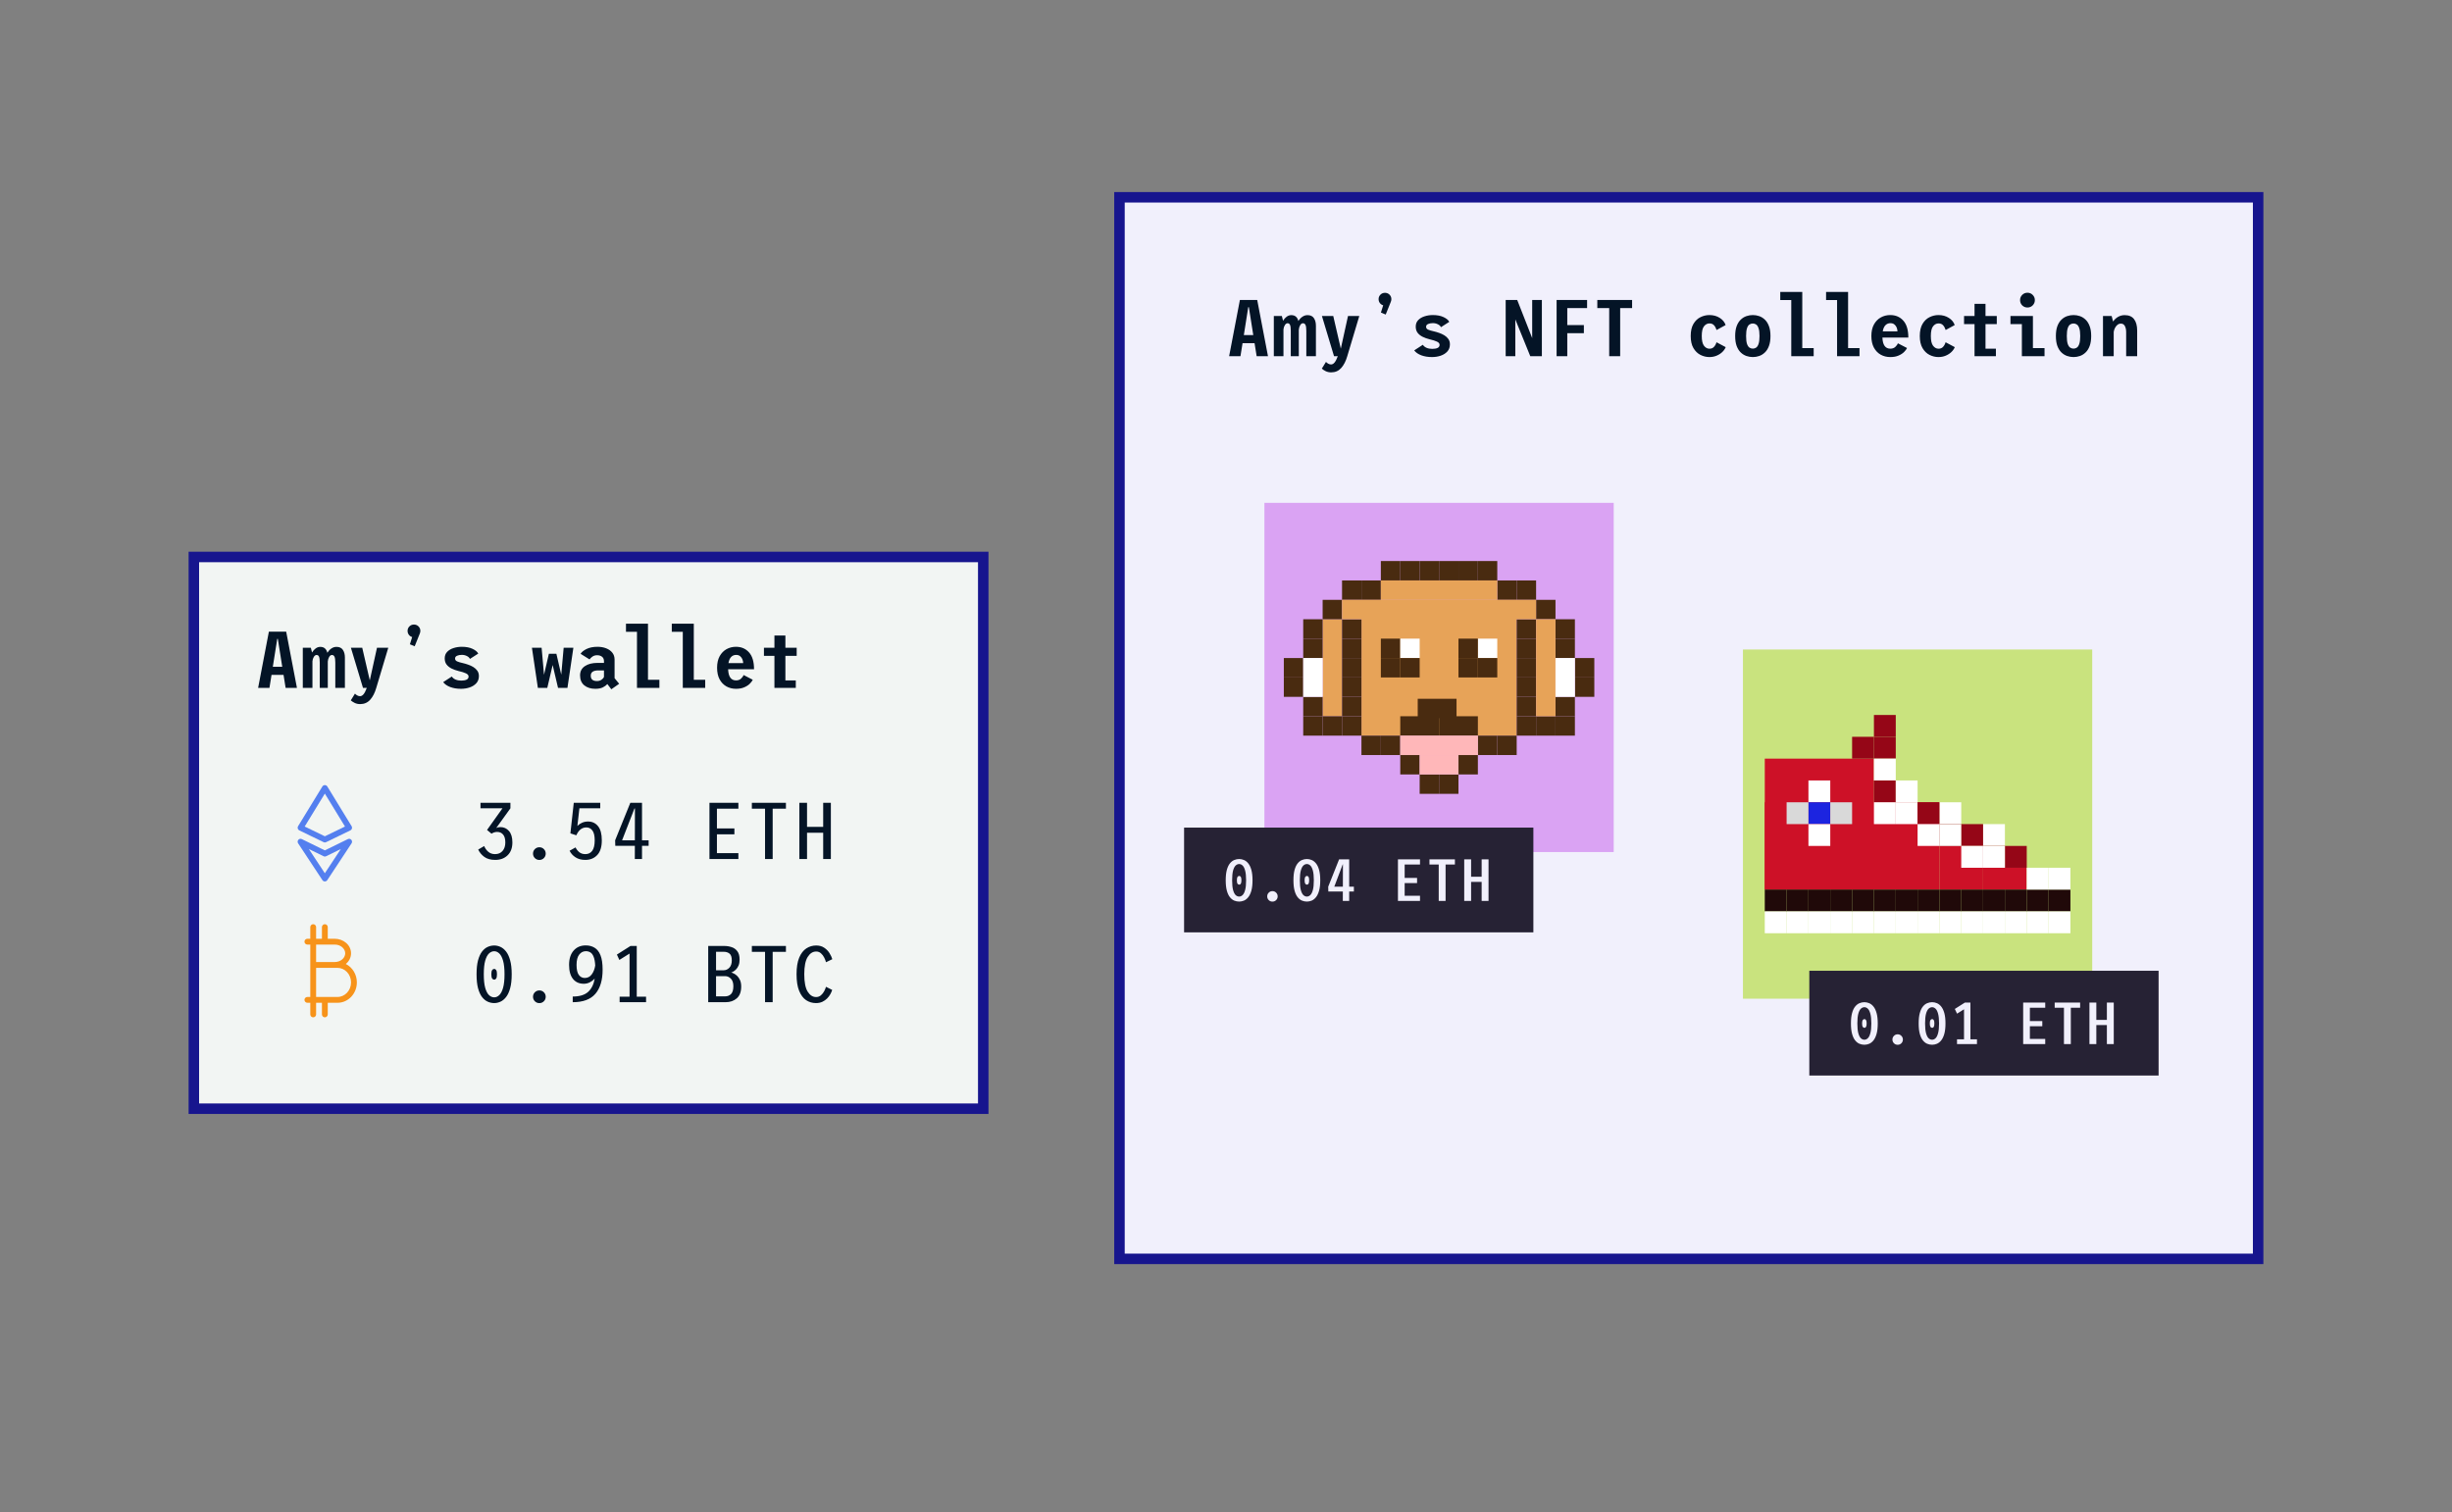 <svg width="702" height="433" viewBox="0 0 702 433" fill="none" xmlns="http://www.w3.org/2000/svg">
<rect x="0" y="0" width="702" height="433" fill="#808080" stroke="none"/>
<rect x="320.5" y="56.5" width="326" height="304" fill="#F1F0FC" stroke="#17158E" stroke-width="3"/>
<rect x="362" y="144" width="100" height="100" fill="#DAA3F3"/>
<rect x="378.668" y="177.334" width="5.556" height="27.778" fill="#E7A358"/>
<rect x="389.777" y="171.777" width="44.444" height="38.889" fill="#E7A358"/>
<rect x="367.555" y="188.445" width="5.556" height="5.556" fill="#492B10"/>
<rect x="367.555" y="194" width="5.556" height="5.556" fill="#492B10"/>
<rect x="373.109" y="199.555" width="5.556" height="5.556" fill="#492B10"/>
<rect x="373.109" y="205.111" width="5.556" height="5.556" fill="#492B10"/>
<rect x="378.668" y="205.111" width="5.556" height="5.556" fill="#492B10"/>
<rect x="384.223" y="205.111" width="5.556" height="5.556" fill="#492B10"/>
<rect x="384.223" y="199.555" width="5.556" height="5.556" fill="#492B10"/>
<rect x="434.223" y="199.555" width="5.556" height="5.556" fill="#492B10"/>
<rect x="384.223" y="194" width="5.556" height="5.556" fill="#492B10"/>
<rect x="434.223" y="194" width="5.556" height="5.556" fill="#492B10"/>
<rect x="384.223" y="188.445" width="5.556" height="5.556" fill="#492B10"/>
<rect x="434.223" y="188.445" width="5.556" height="5.556" fill="#492B10"/>
<rect x="384.223" y="182.889" width="5.556" height="5.556" fill="#492B10"/>
<rect x="434.223" y="182.889" width="5.556" height="5.556" fill="#492B10"/>
<rect x="384.223" y="177.334" width="5.556" height="5.556" fill="#492B10"/>
<rect x="434.223" y="177.334" width="5.556" height="5.556" fill="#492B10"/>
<rect x="445.332" y="199.555" width="5.556" height="5.556" fill="#492B10"/>
<rect x="445.332" y="205.111" width="5.556" height="5.556" fill="#492B10"/>
<rect x="439.777" y="205.111" width="5.556" height="5.556" fill="#492B10"/>
<rect x="434.223" y="205.111" width="5.556" height="5.556" fill="#492B10"/>
<rect x="373.109" y="182.889" width="5.556" height="5.556" fill="#492B10"/>
<rect x="373.109" y="177.334" width="5.556" height="5.556" fill="#492B10"/>
<rect x="378.668" y="171.777" width="5.556" height="5.556" fill="#492B10"/>
<rect x="384.223" y="166.223" width="5.556" height="5.556" fill="#492B10"/>
<rect x="389.777" y="166.223" width="5.556" height="5.556" fill="#492B10"/>
<rect x="395.332" y="160.666" width="5.556" height="5.556" fill="#492B10"/>
<rect x="395.332" y="182.889" width="5.556" height="5.556" fill="#492B10"/>
<rect x="400.891" y="182.889" width="5.556" height="5.556" fill="white"/>
<rect x="423.109" y="182.889" width="5.556" height="5.556" fill="white"/>
<rect x="389.777" y="210.666" width="5.556" height="5.556" fill="#492B10"/>
<rect x="400.891" y="216.223" width="5.556" height="5.556" fill="#492B10"/>
<rect x="412" y="221.777" width="5.556" height="5.556" fill="#492B10"/>
<rect x="423.109" y="210.666" width="5.556" height="5.556" fill="#492B10"/>
<rect x="395.332" y="210.666" width="5.556" height="5.556" fill="#492B10"/>
<rect x="406.445" y="221.777" width="5.556" height="5.556" fill="#492B10"/>
<rect x="417.555" y="216.223" width="5.556" height="5.556" fill="#492B10"/>
<rect x="428.668" y="210.666" width="5.556" height="5.556" fill="#492B10"/>
<rect x="417.555" y="182.889" width="5.556" height="5.556" fill="#492B10"/>
<rect x="395.332" y="188.445" width="5.556" height="5.556" fill="#492B10"/>
<rect x="417.555" y="188.445" width="5.556" height="5.556" fill="#492B10"/>
<rect x="400.891" y="188.445" width="5.556" height="5.556" fill="#492B10"/>
<rect x="400.891" y="205.111" width="11.111" height="5.556" fill="#492B10"/>
<rect x="412" y="205.111" width="11.111" height="5.556" fill="#492B10"/>
<rect x="405.891" y="200.111" width="11.111" height="5.556" fill="#492B10"/>
<rect x="423.109" y="188.445" width="5.556" height="5.556" fill="#492B10"/>
<rect x="400.891" y="160.666" width="5.556" height="5.556" fill="#492B10"/>
<rect x="406.445" y="160.666" width="5.556" height="5.556" fill="#492B10"/>
<rect x="412" y="160.666" width="5.556" height="5.556" fill="#492B10"/>
<rect x="417.555" y="160.666" width="5.556" height="5.556" fill="#492B10"/>
<rect x="423.109" y="160.666" width="5.556" height="5.556" fill="#492B10"/>
<rect x="428.668" y="166.223" width="5.556" height="5.556" fill="#492B10"/>
<rect x="434.223" y="166.223" width="5.556" height="5.556" fill="#492B10"/>
<rect x="439.777" y="171.777" width="5.556" height="5.556" fill="#492B10"/>
<rect x="445.332" y="177.334" width="5.556" height="5.556" fill="#492B10"/>
<rect x="445.332" y="182.889" width="5.556" height="5.556" fill="#492B10"/>
<rect x="450.891" y="188.445" width="5.556" height="5.556" fill="#492B10"/>
<rect x="450.891" y="194" width="5.556" height="5.556" fill="#492B10"/>
<rect x="439.777" y="177.334" width="5.556" height="27.778" fill="#E7A358"/>
<rect x="395.332" y="166.223" width="33.333" height="5.556" fill="#E7A358"/>
<rect x="384.223" y="171.777" width="55.556" height="5.556" fill="#E7A358"/>
<rect x="400.891" y="210.666" width="22.222" height="5.556" fill="#FFB7B9"/>
<rect x="406.445" y="216.223" width="11.111" height="5.556" fill="#FFB7B9"/>
<rect x="373.109" y="188.445" width="5.556" height="11.111" fill="white"/>
<rect x="445.332" y="188.445" width="5.556" height="11.111" fill="white"/>
<rect x="55.5" y="159.5" width="226" height="158" fill="#F2F5F3" stroke="#17158E" stroke-width="3"/>
<path d="M81.775 197L81.177 193.274H77.738L77.14 197H73.897L76.979 180.9H81.936L85.017 197H81.775ZM79.371 182.958L78.106 190.951H80.808L79.543 182.958H79.371ZM86.692 197V185.5H88.992L89.337 186.857C89.621 186.374 89.966 185.987 90.372 185.695C90.778 185.396 91.219 185.247 91.695 185.247C92.254 185.247 92.699 185.396 93.029 185.695C93.358 185.987 93.588 186.401 93.719 186.937C94.033 186.431 94.412 186.025 94.857 185.718C95.309 185.404 95.804 185.247 96.341 185.247C97.184 185.247 97.793 185.534 98.169 186.109C98.552 186.677 98.744 187.409 98.744 188.306V197H95.996V189.755C95.996 188.958 95.919 188.394 95.766 188.064C95.612 187.735 95.367 187.57 95.03 187.57C94.723 187.57 94.459 187.758 94.236 188.133C94.014 188.501 93.883 188.938 93.845 189.444V197H91.545V189.743C91.545 188.946 91.476 188.386 91.338 188.064C91.2 187.735 90.966 187.57 90.637 187.57C90.33 187.57 90.066 187.754 89.843 188.122C89.621 188.482 89.49 188.892 89.452 189.352V197H86.692ZM103.708 185.5L105.87 194.838L107.928 185.5H111.16L107.721 197C107.307 198.426 106.729 199.553 105.985 200.381C105.241 201.217 104.283 201.635 103.11 201.635C102.512 201.635 101.971 201.512 101.488 201.267C101.013 201.021 100.66 200.787 100.43 200.565L101.626 198.633C101.764 198.809 101.968 198.974 102.236 199.128C102.512 199.289 102.788 199.369 103.064 199.369C103.432 199.369 103.769 199.185 104.076 198.817C104.39 198.449 104.701 197.843 105.007 197H103.926L100.465 185.5H103.708ZM118.516 178.853C119.029 178.853 119.462 179.029 119.815 179.382C120.168 179.735 120.344 180.16 120.344 180.658C120.344 180.934 120.29 181.195 120.183 181.44L118.723 185.074L117.354 184.511L117.998 182.429C117.615 182.322 117.3 182.107 117.055 181.785C116.81 181.463 116.687 181.088 116.687 180.658C116.687 180.16 116.863 179.735 117.216 179.382C117.569 179.029 118.002 178.853 118.516 178.853ZM131.978 197.253C130.828 197.253 129.8 197.084 128.896 196.747C127.999 196.402 127.328 195.934 126.883 195.344L129.356 193.734C129.578 194.094 129.927 194.382 130.402 194.596C130.885 194.803 131.426 194.907 132.024 194.907C132.668 194.907 133.181 194.819 133.565 194.642C133.956 194.458 134.151 194.159 134.151 193.745C134.151 193.37 133.898 193.063 133.392 192.825C132.886 192.588 132.192 192.369 131.311 192.17C130.567 191.986 129.892 191.744 129.287 191.445C128.689 191.146 128.21 190.763 127.849 190.295C127.497 189.828 127.32 189.241 127.32 188.536C127.32 187.792 127.55 187.175 128.01 186.684C128.478 186.194 129.084 185.83 129.827 185.592C130.571 185.347 131.364 185.224 132.208 185.224C133.442 185.224 134.469 185.419 135.29 185.81C136.118 186.201 136.662 186.654 136.923 187.167L134.542 188.697C134.397 188.36 134.105 188.084 133.668 187.869C133.231 187.647 132.752 187.535 132.231 187.535C131.686 187.535 131.226 187.62 130.851 187.788C130.475 187.957 130.287 188.222 130.287 188.582C130.287 188.95 130.479 189.222 130.862 189.398C131.253 189.575 131.821 189.743 132.564 189.904C133.009 190.004 133.492 190.146 134.013 190.33C134.542 190.506 135.041 190.736 135.508 191.02C135.976 191.304 136.359 191.656 136.658 192.078C136.957 192.5 137.107 193.009 137.107 193.607C137.107 194.428 136.861 195.11 136.371 195.654C135.88 196.191 135.244 196.594 134.462 196.862C133.68 197.123 132.852 197.253 131.978 197.253ZM156.683 197H153.992L152.29 185.5H155.061L155.751 193.239L157.143 187.225H159.293L160.685 193.205L161.375 185.5H164.158L162.456 197H159.765L158.224 190.445L156.683 197ZM175.021 197.391L173.882 195.896C173.583 196.241 173.158 196.555 172.606 196.839C172.054 197.115 171.333 197.253 170.444 197.253C169.156 197.253 168.105 196.927 167.293 196.275C166.48 195.616 166.074 194.658 166.074 193.4C166.074 192.258 166.53 191.38 167.442 190.767C168.355 190.146 169.566 189.835 171.076 189.835H172.916V189.364C172.916 188.789 172.732 188.36 172.364 188.076C171.996 187.785 171.529 187.639 170.961 187.639C170.417 187.639 169.957 187.777 169.581 188.053C169.213 188.321 168.949 188.582 168.788 188.835L166.223 187.236C166.507 186.738 167.07 186.278 167.914 185.856C168.765 185.435 169.815 185.224 171.065 185.224C171.985 185.224 172.813 185.37 173.549 185.661C174.292 185.952 174.879 186.37 175.308 186.914C175.738 187.459 175.952 188.11 175.952 188.869V194.205L177.263 195.815L175.021 197.391ZM170.892 195.033C171.383 195.033 171.801 194.922 172.146 194.7C172.498 194.478 172.755 194.198 172.916 193.86V191.986H171.272C170.589 191.986 170.06 192.109 169.685 192.354C169.317 192.599 169.133 192.975 169.133 193.481C169.133 194.025 169.286 194.42 169.593 194.665C169.899 194.911 170.333 195.033 170.892 195.033ZM185.516 194.677H188.782V197H182.365V180.923H179.214V178.6H185.516V194.677ZM198.633 194.677H201.899V197H195.482V180.923H192.331V178.6H198.633V194.677ZM215.511 194.665C215.35 195.018 215.066 195.398 214.66 195.804C214.261 196.203 213.732 196.544 213.073 196.827C212.421 197.111 211.639 197.253 210.727 197.253C209.715 197.253 208.799 197.027 207.978 196.574C207.158 196.114 206.506 195.44 206.023 194.55C205.54 193.653 205.299 192.546 205.299 191.227C205.299 189.908 205.544 188.804 206.035 187.915C206.533 187.026 207.189 186.355 208.001 185.902C208.822 185.45 209.723 185.224 210.704 185.224C212.245 185.224 213.491 185.757 214.441 186.822C215.4 187.888 215.879 189.502 215.879 191.664H208.461C208.538 193.788 209.293 194.849 210.727 194.849C211.302 194.849 211.77 194.688 212.13 194.366C212.498 194.037 212.751 193.684 212.889 193.308L215.511 194.665ZM210.75 187.547C210.198 187.547 209.73 187.735 209.347 188.11C208.964 188.486 208.699 189.08 208.553 189.893H212.774C212.766 189.563 212.697 189.218 212.567 188.858C212.437 188.498 212.222 188.191 211.923 187.938C211.632 187.677 211.241 187.547 210.75 187.547ZM224.856 194.861H227.835V197H221.717V187.823H218.715V185.5H221.717V182.004H224.856V185.5H228.088V187.823H224.856V194.861Z" fill="#041426"/>
<path d="M359.775 102L359.177 98.274H355.738L355.14 102H351.897L354.979 85.9H359.936L363.018 102H359.775ZM357.371 87.959L356.106 95.951H358.809L357.544 87.959H357.371ZM364.692 102V90.5H366.992L367.337 91.857C367.621 91.374 367.966 90.987 368.372 90.695C368.779 90.397 369.219 90.247 369.695 90.247C370.254 90.247 370.699 90.397 371.029 90.695C371.358 90.987 371.588 91.401 371.719 91.938C372.033 91.431 372.413 91.025 372.857 90.719C373.31 90.404 373.804 90.247 374.341 90.247C375.184 90.247 375.794 90.534 376.169 91.109C376.553 91.677 376.744 92.409 376.744 93.306V102H373.996V94.755C373.996 93.958 373.919 93.394 373.766 93.064C373.612 92.735 373.367 92.57 373.03 92.57C372.723 92.57 372.459 92.758 372.236 93.133C372.014 93.501 371.884 93.939 371.845 94.445V102H369.545V94.743C369.545 93.946 369.476 93.386 369.338 93.064C369.2 92.735 368.966 92.57 368.637 92.57C368.33 92.57 368.066 92.754 367.843 93.122C367.621 93.482 367.491 93.892 367.452 94.353V102H364.692ZM381.708 90.5L383.87 99.838L385.928 90.5H389.16L385.721 102C385.307 103.426 384.729 104.553 383.985 105.381C383.241 106.217 382.283 106.635 381.11 106.635C380.512 106.635 379.971 106.512 379.488 106.267C379.013 106.021 378.66 105.787 378.43 105.565L379.626 103.633C379.764 103.809 379.968 103.974 380.236 104.128C380.512 104.289 380.788 104.369 381.064 104.369C381.432 104.369 381.769 104.185 382.076 103.817C382.39 103.449 382.701 102.843 383.007 102H381.926L378.465 90.5H381.708ZM396.516 83.853C397.029 83.853 397.462 84.029 397.815 84.382C398.168 84.735 398.344 85.16 398.344 85.659C398.344 85.934 398.29 86.195 398.183 86.441L396.723 90.075L395.354 89.511L395.998 87.43C395.615 87.322 395.3 87.108 395.055 86.785C394.81 86.463 394.687 86.088 394.687 85.659C394.687 85.16 394.863 84.735 395.216 84.382C395.569 84.029 396.002 83.853 396.516 83.853ZM409.978 102.253C408.828 102.253 407.8 102.084 406.896 101.747C405.999 101.402 405.328 100.934 404.883 100.344L407.356 98.734C407.578 99.094 407.927 99.382 408.402 99.597C408.885 99.803 409.426 99.907 410.024 99.907C410.668 99.907 411.181 99.819 411.565 99.642C411.956 99.459 412.151 99.159 412.151 98.746C412.151 98.37 411.898 98.063 411.392 97.826C410.886 97.588 410.192 97.369 409.311 97.17C408.567 96.986 407.892 96.745 407.287 96.445C406.689 96.147 406.21 95.763 405.849 95.296C405.497 94.828 405.32 94.241 405.32 93.536C405.32 92.792 405.55 92.175 406.01 91.684C406.478 91.194 407.084 90.83 407.827 90.592C408.571 90.347 409.364 90.224 410.208 90.224C411.442 90.224 412.469 90.419 413.29 90.811C414.118 91.201 414.662 91.654 414.923 92.168L412.542 93.697C412.397 93.36 412.105 93.084 411.668 92.869C411.231 92.647 410.752 92.535 410.231 92.535C409.686 92.535 409.226 92.62 408.851 92.788C408.475 92.957 408.287 93.222 408.287 93.582C408.287 93.95 408.479 94.222 408.862 94.398C409.253 94.575 409.821 94.743 410.564 94.904C411.009 95.004 411.492 95.146 412.013 95.33C412.542 95.506 413.041 95.736 413.508 96.02C413.976 96.304 414.359 96.656 414.658 97.078C414.957 97.5 415.107 98.01 415.107 98.608C415.107 99.428 414.861 100.11 414.371 100.654C413.88 101.191 413.244 101.594 412.462 101.862C411.68 102.123 410.852 102.253 409.978 102.253ZM438.662 85.9H441.433V102H438.11L433.832 91.466V102H431.072V85.9H434.372L438.662 96.825V85.9ZM454.378 88.223H448.708V93.099H453.458V95.422H448.708V102H445.649V85.9H454.378V88.223ZM467.265 85.9V88.223H463.85V102H460.71V88.223H457.306V85.9H467.265ZM494.063 99.412C493.871 99.903 493.549 100.367 493.097 100.804C492.652 101.233 492.112 101.582 491.475 101.85C490.839 102.119 490.145 102.253 489.394 102.253C488.505 102.253 487.65 102.046 486.829 101.632C486.017 101.218 485.35 100.57 484.828 99.689C484.307 98.799 484.046 97.645 484.046 96.227C484.046 94.793 484.307 93.636 484.828 92.754C485.35 91.872 486.017 91.232 486.829 90.834C487.65 90.427 488.505 90.224 489.394 90.224C490.521 90.224 491.506 90.492 492.349 91.029C493.193 91.558 493.756 92.244 494.04 93.088L491.452 94.502C491.276 93.942 491.031 93.49 490.716 93.145C490.402 92.792 489.969 92.616 489.417 92.616C488.804 92.616 488.282 92.888 487.853 93.433C487.424 93.969 487.209 94.901 487.209 96.227C487.209 97.53 487.424 98.462 487.853 99.022C488.282 99.581 488.804 99.861 489.417 99.861C489.969 99.861 490.406 99.677 490.728 99.309C491.058 98.941 491.291 98.508 491.429 98.01L494.063 99.412ZM501.833 102.253C501.212 102.253 500.598 102.15 499.993 101.942C499.395 101.735 498.85 101.398 498.36 100.93C497.877 100.463 497.489 99.846 497.198 99.079C496.914 98.305 496.773 97.354 496.773 96.227C496.773 95.108 496.914 94.165 497.198 93.398C497.489 92.624 497.877 92.007 498.36 91.546C498.843 91.079 499.383 90.742 499.981 90.534C500.587 90.328 501.204 90.224 501.833 90.224C502.454 90.224 503.063 90.328 503.661 90.534C504.259 90.742 504.8 91.079 505.283 91.546C505.773 92.014 506.16 92.631 506.444 93.398C506.735 94.165 506.881 95.108 506.881 96.227C506.881 97.354 506.735 98.305 506.444 99.079C506.16 99.846 505.773 100.463 505.283 100.93C504.8 101.398 504.259 101.735 503.661 101.942C503.063 102.15 502.454 102.253 501.833 102.253ZM501.833 99.838C502.185 99.838 502.503 99.738 502.787 99.539C503.078 99.34 503.308 98.979 503.477 98.458C503.653 97.937 503.742 97.193 503.742 96.227C503.742 95.276 503.653 94.54 503.477 94.019C503.308 93.498 503.078 93.137 502.787 92.938C502.503 92.739 502.185 92.639 501.833 92.639C501.465 92.639 501.135 92.739 500.844 92.938C500.552 93.137 500.322 93.498 500.154 94.019C499.985 94.54 499.901 95.276 499.901 96.227C499.901 97.193 499.985 97.937 500.154 98.458C500.33 98.979 500.564 99.34 500.855 99.539C501.146 99.738 501.472 99.838 501.833 99.838ZM515.985 99.677H519.251V102H512.834V85.923H509.683V83.6H515.985V99.677ZM529.102 99.677H532.368V102H525.951V85.923H522.8V83.6H529.102V99.677ZM545.98 99.665C545.819 100.018 545.535 100.398 545.129 100.804C544.73 101.203 544.201 101.544 543.542 101.827C542.89 102.111 542.108 102.253 541.196 102.253C540.184 102.253 539.267 102.027 538.447 101.574C537.627 101.114 536.975 100.44 536.492 99.55C536.009 98.653 535.768 97.546 535.768 96.227C535.768 94.908 536.013 93.804 536.504 92.915C537.002 92.026 537.657 91.355 538.47 90.903C539.29 90.45 540.191 90.224 541.173 90.224C542.714 90.224 543.959 90.757 544.91 91.823C545.868 92.888 546.348 94.502 546.348 96.664H538.93C539.007 98.788 539.762 99.85 541.196 99.85C541.771 99.85 542.238 99.689 542.599 99.367C542.967 99.037 543.22 98.684 543.358 98.308L545.98 99.665ZM541.219 92.547C540.667 92.547 540.199 92.735 539.816 93.111C539.432 93.486 539.168 94.08 539.022 94.893H543.243C543.235 94.563 543.166 94.218 543.036 93.858C542.905 93.498 542.691 93.191 542.392 92.938C542.1 92.677 541.709 92.547 541.219 92.547ZM559.649 99.412C559.457 99.903 559.135 100.367 558.683 100.804C558.238 101.233 557.698 101.582 557.061 101.85C556.425 102.119 555.731 102.253 554.98 102.253C554.09 102.253 553.236 102.046 552.415 101.632C551.603 101.218 550.936 100.57 550.414 99.689C549.893 98.799 549.632 97.645 549.632 96.227C549.632 94.793 549.893 93.636 550.414 92.754C550.936 91.872 551.603 91.232 552.415 90.834C553.236 90.427 554.09 90.224 554.98 90.224C556.107 90.224 557.092 90.492 557.935 91.029C558.779 91.558 559.342 92.244 559.626 93.088L557.038 94.502C556.862 93.942 556.617 93.49 556.302 93.145C555.988 92.792 555.555 92.616 555.003 92.616C554.389 92.616 553.868 92.888 553.439 93.433C553.009 93.969 552.795 94.901 552.795 96.227C552.795 97.53 553.009 98.462 553.439 99.022C553.868 99.581 554.389 99.861 555.003 99.861C555.555 99.861 555.992 99.677 556.314 99.309C556.643 98.941 556.877 98.508 557.015 98.01L559.649 99.412ZM568.442 99.861H571.421V102H565.303V92.823H562.301V90.5H565.303V87.004H568.442V90.5H571.674V92.823H568.442V99.861ZM580.455 88.062C579.865 88.062 579.363 87.859 578.949 87.453C578.542 87.038 578.339 86.536 578.339 85.946C578.339 85.356 578.542 84.857 578.949 84.451C579.363 84.037 579.865 83.83 580.455 83.83C581.046 83.83 581.544 84.037 581.95 84.451C582.364 84.857 582.571 85.356 582.571 85.946C582.571 86.536 582.364 87.038 581.95 87.453C581.544 87.859 581.046 88.062 580.455 88.062ZM582.019 99.677H585.343V102H578.857V92.823H575.591V90.5H582.019V99.677ZM593.653 102.253C593.032 102.253 592.419 102.15 591.813 101.942C591.215 101.735 590.671 101.398 590.18 100.93C589.697 100.463 589.31 99.846 589.018 99.079C588.735 98.305 588.593 97.354 588.593 96.227C588.593 95.108 588.735 94.165 589.018 93.398C589.31 92.624 589.697 92.007 590.18 91.546C590.663 91.079 591.203 90.742 591.801 90.534C592.407 90.328 593.024 90.224 593.653 90.224C594.274 90.224 594.883 90.328 595.481 90.534C596.079 90.742 596.62 91.079 597.103 91.546C597.594 92.014 597.981 92.631 598.264 93.398C598.556 94.165 598.701 95.108 598.701 96.227C598.701 97.354 598.556 98.305 598.264 99.079C597.981 99.846 597.594 100.463 597.103 100.93C596.62 101.398 596.079 101.735 595.481 101.942C594.883 102.15 594.274 102.253 593.653 102.253ZM593.653 99.838C594.006 99.838 594.324 99.738 594.607 99.539C594.899 99.34 595.129 98.979 595.297 98.458C595.474 97.937 595.562 97.193 595.562 96.227C595.562 95.276 595.474 94.54 595.297 94.019C595.129 93.498 594.899 93.137 594.607 92.938C594.324 92.739 594.006 92.639 593.653 92.639C593.285 92.639 592.955 92.739 592.664 92.938C592.373 93.137 592.143 93.498 591.974 94.019C591.805 94.54 591.721 95.276 591.721 96.227C591.721 97.193 591.805 97.937 591.974 98.458C592.15 98.979 592.384 99.34 592.675 99.539C592.967 99.738 593.293 99.838 593.653 99.838ZM602.078 102V90.5H604.562L604.965 92.076C605.34 91.531 605.812 91.09 606.379 90.753C606.946 90.416 607.587 90.247 608.3 90.247C609.511 90.247 610.408 90.638 610.991 91.42C611.573 92.194 611.865 93.279 611.865 94.674V102H608.714V95.135C608.714 94.421 608.591 93.835 608.346 93.375C608.108 92.907 607.728 92.674 607.207 92.674C606.816 92.674 606.475 92.8 606.184 93.053C605.892 93.298 605.658 93.605 605.482 93.973C605.306 94.341 605.195 94.705 605.149 95.066V102H602.078Z" fill="#041426"/>
<path d="M142.05 237.145C142.349 236.953 142.751 236.857 143.257 236.857C144.246 236.857 145.066 237.229 145.718 237.973C146.37 238.717 146.696 239.805 146.696 241.239C146.696 242.818 146.239 244.049 145.327 244.93C144.422 245.812 143.238 246.253 141.774 246.253C140.493 246.253 139.454 245.966 138.657 245.39C137.867 244.808 137.285 244.106 136.909 243.286L138.623 242.285C138.868 242.914 139.255 243.458 139.784 243.918C140.313 244.371 140.961 244.597 141.728 244.597C142.632 244.597 143.349 244.294 143.878 243.688C144.407 243.083 144.672 242.274 144.672 241.262C144.672 240.235 144.457 239.476 144.028 238.985C143.606 238.487 143.039 238.237 142.326 238.237C141.774 238.237 141.237 238.406 140.716 238.743L139.439 237.674L143.855 231.475H137.565V229.9H146.132V231.475L142.05 237.145ZM154.419 246.265C153.913 246.265 153.484 246.088 153.131 245.735C152.779 245.383 152.602 244.953 152.602 244.447C152.602 243.941 152.779 243.512 153.131 243.159C153.484 242.807 153.913 242.63 154.419 242.63C154.925 242.63 155.355 242.807 155.707 243.159C156.06 243.512 156.236 243.941 156.236 244.447C156.236 244.953 156.06 245.383 155.707 245.735C155.355 246.088 154.925 246.265 154.419 246.265ZM167.559 246.253C166.471 246.253 165.543 246.008 164.776 245.517C164.017 245.026 163.45 244.398 163.074 243.631L164.776 242.676C165.022 243.19 165.371 243.639 165.823 244.022C166.283 244.405 166.869 244.597 167.582 244.597C168.433 244.597 169.093 244.275 169.56 243.631C170.028 242.987 170.262 241.99 170.262 240.641C170.262 239.353 170.043 238.418 169.606 237.835C169.169 237.245 168.591 236.949 167.87 236.949C166.628 236.949 165.673 237.693 165.006 239.18V239.215L164.995 239.203V239.215V239.203L163.304 238.651L164.27 229.9H171.849V231.475H165.88L165.305 236.524C165.689 236.133 166.137 235.826 166.651 235.604C167.165 235.374 167.736 235.259 168.364 235.259C169.537 235.259 170.484 235.7 171.205 236.581C171.933 237.463 172.297 238.82 172.297 240.652C172.297 242.531 171.86 243.934 170.986 244.861C170.112 245.789 168.97 246.253 167.559 246.253ZM185.702 240.641V242.216H183.805V246H181.746L181.758 242.216H176.157L176.111 240.641L180.458 229.9H183.805V240.641H185.702ZM181.781 231.533H181.643L178.101 240.641H181.758L181.781 231.533ZM211.396 231.59H205.255V237.248H210.257V238.927H205.255V244.31H211.396V246H203.116V229.9H211.396V231.59ZM225.008 229.9V231.59H221.213V246H219.028V231.59H215.256V229.9H225.008ZM235.675 229.9H237.872V246H235.675V238.467H231.052V246H228.856V229.9H231.052V236.788H235.675V229.9Z" fill="#041426"/>
<path d="M141.497 287.253C140.869 287.253 140.256 287.123 139.658 286.862C139.06 286.601 138.515 286.16 138.025 285.539C137.542 284.918 137.154 284.075 136.863 283.009C136.579 281.944 136.438 280.606 136.438 278.996C136.438 277.394 136.579 276.063 136.863 275.005C137.154 273.94 137.542 273.096 138.025 272.475C138.515 271.854 139.06 271.414 139.658 271.153C140.256 270.892 140.869 270.762 141.497 270.762C142.08 270.762 142.667 270.892 143.257 271.153C143.847 271.414 144.388 271.854 144.879 272.475C145.369 273.096 145.76 273.94 146.052 275.005C146.351 276.063 146.5 277.394 146.5 278.996C146.5 280.606 146.351 281.944 146.052 283.009C145.76 284.075 145.369 284.918 144.879 285.539C144.388 286.16 143.847 286.601 143.257 286.862C142.667 287.123 142.08 287.253 141.497 287.253ZM141.497 285.608C142.011 285.608 142.49 285.398 142.935 284.976C143.387 284.547 143.752 283.849 144.028 282.883C144.304 281.917 144.442 280.621 144.442 278.996C144.442 277.371 144.304 276.079 144.028 275.121C143.752 274.154 143.387 273.461 142.935 273.039C142.49 272.617 142.011 272.406 141.497 272.406C140.953 272.406 140.455 272.617 140.003 273.039C139.55 273.461 139.186 274.154 138.91 275.121C138.642 276.079 138.508 277.371 138.508 278.996C138.508 280.621 138.642 281.917 138.91 282.883C139.186 283.849 139.55 284.547 140.003 284.976C140.455 285.398 140.953 285.608 141.497 285.608ZM141.521 280.537C141.268 280.537 141.061 280.426 140.9 280.203C140.746 279.973 140.67 279.567 140.67 278.984C140.67 278.425 140.746 278.034 140.9 277.811C141.061 277.589 141.268 277.478 141.521 277.478C141.735 277.478 141.915 277.589 142.061 277.811C142.207 278.034 142.28 278.425 142.28 278.984C142.28 279.567 142.207 279.973 142.061 280.203C141.915 280.426 141.735 280.537 141.521 280.537ZM154.419 287.265C153.913 287.265 153.484 287.088 153.131 286.735C152.779 286.383 152.602 285.953 152.602 285.447C152.602 284.941 152.779 284.512 153.131 284.159C153.484 283.807 153.913 283.63 154.419 283.63C154.925 283.63 155.355 283.807 155.707 284.159C156.06 284.512 156.236 284.941 156.236 285.447C156.236 285.953 156.06 286.383 155.707 286.735C155.355 287.088 154.925 287.265 154.419 287.265ZM167.697 270.739C168.656 270.739 169.495 270.957 170.216 271.394C170.944 271.824 171.512 272.544 171.918 273.556C172.324 274.568 172.527 275.948 172.527 277.696C172.527 280.694 171.837 282.994 170.457 284.596C169.085 286.199 166.923 287 163.971 287V285.378C165.911 285.378 167.372 284.941 168.353 284.067C169.342 283.186 169.978 281.913 170.262 280.249C169.84 280.702 169.361 281.062 168.824 281.33C168.288 281.591 167.728 281.721 167.145 281.721C165.827 281.721 164.792 281.258 164.04 280.33C163.297 279.402 162.925 278.061 162.925 276.305C162.925 274.572 163.358 273.211 164.224 272.222C165.091 271.233 166.248 270.739 167.697 270.739ZM165.064 276.316C165.064 277.635 165.279 278.59 165.708 279.18C166.145 279.77 166.716 280.065 167.421 280.065C168.249 280.065 168.916 279.72 169.422 279.03C169.928 278.34 170.258 277.493 170.411 276.489C170.35 275.408 170.197 274.572 169.951 273.982C169.714 273.384 169.403 272.97 169.02 272.74C168.644 272.51 168.215 272.395 167.732 272.395C166.965 272.395 166.329 272.721 165.823 273.372C165.317 274.024 165.064 275.005 165.064 276.316ZM182.298 285.424H184.966V287H177.399V285.424H180.24V273.073L177.319 274.902L176.617 273.361L180.504 270.9H182.298V285.424ZM202.759 287V270.9H207.382C208.103 270.9 208.797 271.011 209.464 271.233C210.131 271.448 210.675 271.839 211.097 272.406C211.526 272.966 211.741 273.76 211.741 274.787C211.741 275.454 211.645 276.017 211.453 276.477C211.262 276.93 211.028 277.298 210.752 277.581C210.476 277.865 210.208 278.08 209.947 278.225C209.686 278.371 209.479 278.463 209.326 278.501C209.51 278.532 209.759 278.624 210.073 278.777C210.388 278.923 210.706 279.149 211.028 279.456C211.358 279.763 211.634 280.165 211.856 280.664C212.086 281.162 212.201 281.783 212.201 282.526C212.201 284.044 211.775 285.171 210.924 285.907C210.081 286.636 209.015 287 207.727 287H202.759ZM205.002 277.857H207.175C207.789 277.857 208.329 277.62 208.797 277.144C209.272 276.661 209.51 275.956 209.51 275.028C209.51 274.07 209.291 273.422 208.854 273.085C208.425 272.74 207.896 272.567 207.267 272.567H205.002V277.857ZM205.002 285.332H207.555C208.276 285.332 208.854 285.11 209.291 284.665C209.736 284.213 209.958 283.462 209.958 282.411C209.958 281.453 209.721 280.736 209.245 280.261C208.77 279.778 208.226 279.536 207.612 279.536H205.002V285.332ZM225.008 270.9V272.59H221.213V287H219.028V272.59H215.256V270.9H225.008ZM233.605 287.253C232.578 287.253 231.643 286.977 230.799 286.425C229.964 285.865 229.297 284.98 228.798 283.768C228.3 282.549 228.051 280.959 228.051 278.996C228.051 277.033 228.304 275.446 228.81 274.235C229.323 273.024 230.006 272.142 230.857 271.59C231.708 271.038 232.647 270.762 233.674 270.762C234.587 270.762 235.353 270.977 235.974 271.406C236.603 271.828 237.105 272.341 237.481 272.947C237.856 273.553 238.125 274.131 238.286 274.683L236.48 275.557C236.381 275.151 236.212 274.71 235.974 274.235C235.737 273.752 235.426 273.342 235.043 273.004C234.667 272.659 234.211 272.487 233.674 272.487C232.701 272.487 231.888 273.008 231.236 274.051C230.585 275.094 230.259 276.742 230.259 278.996C230.259 281.258 230.581 282.914 231.225 283.964C231.876 285.007 232.685 285.528 233.651 285.528C234.188 285.528 234.648 285.359 235.031 285.022C235.422 284.685 235.737 284.286 235.974 283.826C236.212 283.366 236.381 282.956 236.48 282.595L238.251 283.481C238.144 283.849 237.971 284.251 237.734 284.688C237.496 285.125 237.186 285.539 236.802 285.93C236.427 286.314 235.97 286.632 235.434 286.885C234.905 287.13 234.295 287.253 233.605 287.253Z" fill="#041426"/>
<path fill-rule="evenodd" clip-rule="evenodd" d="M93.002 224.834C93.292 224.834 93.561 224.985 93.713 225.233L100.67 236.608C100.793 236.809 100.825 237.052 100.759 237.277C100.693 237.503 100.535 237.69 100.323 237.793L93.365 241.166C93.136 241.277 92.868 241.277 92.638 241.166L85.681 237.793C85.469 237.69 85.311 237.503 85.245 237.277C85.178 237.052 85.211 236.809 85.333 236.608L92.291 225.233C92.442 224.985 92.712 224.834 93.002 224.834ZM93.002 227.264L87.235 236.694L93.002 239.49L98.769 236.694L93.002 227.264Z" fill="#547FEF"/>
<path fill-rule="evenodd" clip-rule="evenodd" d="M93.002 252.418C92.722 252.418 92.461 252.278 92.306 252.044L85.349 241.501C85.142 241.188 85.17 240.774 85.419 240.492C85.667 240.21 86.073 240.129 86.411 240.294L93.002 243.522L99.593 240.294C99.93 240.129 100.337 240.21 100.585 240.492C100.834 240.774 100.862 241.188 100.655 241.501L93.698 252.044C93.543 252.277 93.282 252.418 93.002 252.418ZM93.002 250.072L97.579 243.136L93.368 245.198C93.137 245.312 92.867 245.312 92.635 245.198L88.424 243.136L93.002 250.072Z" fill="#547FEF"/>
<path fill-rule="evenodd" clip-rule="evenodd" d="M89.668 264.666C90.128 264.666 90.501 265.039 90.501 265.499V268.833H92.168V265.499C92.168 265.039 92.541 264.666 93.001 264.666C93.462 264.666 93.835 265.039 93.835 265.499V268.833H95.822C98.29 268.833 100.501 270.59 100.501 272.999C100.501 274.243 99.912 275.314 99.001 276.058C100.889 277.001 102.168 279.032 102.168 281.333C102.168 284.506 99.735 287.166 96.629 287.166H93.835V290.499C93.835 290.96 93.462 291.333 93.001 291.333C92.541 291.333 92.168 290.96 92.168 290.499V287.166H90.501V290.499C90.501 290.96 90.128 291.333 89.668 291.333C89.208 291.333 88.835 290.96 88.835 290.499V287.166H88.001C87.541 287.166 87.168 286.793 87.168 286.333C87.168 285.873 87.541 285.499 88.001 285.499H88.835V270.499H88.001C87.541 270.499 87.168 270.126 87.168 269.666C87.168 269.206 87.541 268.833 88.001 268.833H88.835V265.499C88.835 265.039 89.208 264.666 89.668 264.666ZM90.501 270.499V275.499H95.822C97.602 275.499 98.835 274.272 98.835 272.999C98.835 271.727 97.602 270.499 95.822 270.499H90.501ZM90.501 277.166V285.499H96.629C98.721 285.499 100.501 283.682 100.501 281.333C100.501 278.983 98.721 277.166 96.629 277.166H90.501Z" fill="#F7931A"/>
<rect x="499" y="186" width="100" height="100" fill="#C9E37E"/>
<rect x="505.25" y="217.25" width="31.25" height="37.5" fill="#CD1127"/>
<rect x="505.25" y="229.75" width="50" height="25" fill="#CD1127"/>
<rect width="12.5" height="12.5" transform="matrix(-1 0 0 1 567.75 242.25)" fill="#CD1127"/>
<rect width="12.5" height="6.25" transform="matrix(-1 0 0 1 580.25 248.5)" fill="#CD1127"/>
<rect x="517.75" y="223.5" width="6.25" height="6.25" fill="white"/>
<rect x="517.75" y="229.75" width="6.25" height="6.25" fill="#1C24E0"/>
<rect x="517.75" y="236" width="6.25" height="6.25" fill="white"/>
<rect x="511.5" y="229.75" width="6.25" height="6.25" fill="#D9D9D9"/>
<rect x="524" y="229.75" width="6.25" height="6.25" fill="#D9D9D9"/>
<rect x="505.25" y="254.75" width="6.25" height="6.25" fill="#200909"/>
<rect x="505.25" y="261" width="6.25" height="6.25" fill="white"/>
<rect x="511.5" y="254.75" width="6.25" height="6.25" fill="#200909"/>
<rect x="511.5" y="261" width="6.25" height="6.25" fill="white"/>
<rect x="517.75" y="254.75" width="6.25" height="6.25" fill="#200909"/>
<rect x="517.75" y="261" width="6.25" height="6.25" fill="white"/>
<rect x="524" y="254.75" width="6.25" height="6.25" fill="#200909"/>
<rect x="524" y="261" width="6.25" height="6.25" fill="white"/>
<rect x="530.25" y="254.75" width="6.25" height="6.25" fill="#200909"/>
<rect x="530.25" y="261" width="6.25" height="6.25" fill="white"/>
<rect x="536.5" y="254.75" width="6.25" height="6.25" fill="#200909"/>
<rect x="536.5" y="261" width="6.25" height="6.25" fill="white"/>
<rect x="542.75" y="254.75" width="6.25" height="6.25" fill="#200909"/>
<rect x="542.75" y="261" width="6.25" height="6.25" fill="white"/>
<rect x="549" y="254.75" width="6.25" height="6.25" fill="#200909"/>
<rect x="549" y="261" width="6.25" height="6.25" fill="white"/>
<rect x="555.25" y="254.75" width="6.25" height="6.25" fill="#200909"/>
<rect x="555.25" y="261" width="6.25" height="6.25" fill="white"/>
<rect x="561.5" y="254.75" width="6.25" height="6.25" fill="#200909"/>
<rect x="561.5" y="261" width="6.25" height="6.25" fill="white"/>
<rect x="567.75" y="254.75" width="6.25" height="6.25" fill="#200909"/>
<rect x="567.75" y="261" width="6.25" height="6.25" fill="white"/>
<rect x="574" y="254.75" width="6.25" height="6.25" fill="#200909"/>
<rect x="574" y="261" width="6.25" height="6.25" fill="white"/>
<rect x="580.25" y="254.75" width="6.25" height="6.25" fill="#200909"/>
<rect x="580.25" y="261" width="6.25" height="6.25" fill="white"/>
<rect x="586.5" y="254.75" width="6.25" height="6.25" fill="#200909"/>
<rect x="586.5" y="261" width="6.25" height="6.25" fill="white"/>
<rect x="586.5" y="248.5" width="6.25" height="6.25" fill="white"/>
<rect x="580.25" y="248.5" width="6.25" height="6.25" fill="white"/>
<rect x="536.5" y="211" width="6.25" height="6.25" fill="#950617"/>
<rect x="530.25" y="211" width="6.25" height="6.25" fill="#950617"/>
<rect x="536.5" y="204.75" width="6.25" height="6.25" fill="#950617"/>
<rect x="536.5" y="217.25" width="6.25" height="6.25" fill="white"/>
<rect x="536.5" y="223.5" width="6.25" height="6.25" fill="#950617"/>
<rect x="542.75" y="223.5" width="6.25" height="6.25" fill="white"/>
<rect x="542.75" y="229.75" width="6.25" height="6.25" fill="white"/>
<rect x="555.25" y="229.75" width="6.25" height="6.25" fill="white"/>
<rect x="567.75" y="236" width="6.25" height="6.25" fill="white"/>
<rect x="536.5" y="229.75" width="6.25" height="6.25" fill="white"/>
<rect x="549" y="229.75" width="6.25" height="6.25" fill="#950617"/>
<rect x="555.25" y="236" width="6.25" height="6.25" fill="#950617"/>
<rect x="561.5" y="236" width="6.25" height="6.25" fill="#950617"/>
<rect x="567.75" y="242.25" width="6.25" height="6.25" fill="#950617"/>
<rect x="574" y="242.25" width="6.25" height="6.25" fill="#950617"/>
<rect x="555.25" y="236" width="6.25" height="6.25" fill="white"/>
<rect x="549" y="236" width="6.25" height="6.25" fill="white"/>
<rect x="567.75" y="242.25" width="6.25" height="6.25" fill="white"/>
<rect x="561.5" y="242.25" width="6.25" height="6.25" fill="white"/>
<rect x="339" y="237" width="100" height="30" fill="#262234"/>
<rect x="518" y="278" width="100" height="30" fill="#262234"/>
<path d="M354.769 258.187C354.287 258.187 353.817 258.094 353.358 257.906C352.899 257.714 352.485 257.388 352.117 256.929C351.748 256.47 351.456 255.847 351.241 255.059C351.026 254.271 350.918 253.28 350.918 252.084C350.918 250.894 351.026 249.905 351.241 249.117C351.456 248.33 351.748 247.709 352.117 247.256C352.485 246.797 352.899 246.474 353.358 246.287C353.817 246.094 354.287 245.998 354.769 245.998C355.233 245.998 355.692 246.094 356.146 246.287C356.599 246.474 357.01 246.797 357.378 247.256C357.746 247.709 358.041 248.33 358.262 249.117C358.483 249.905 358.594 250.894 358.594 252.084C358.594 253.28 358.483 254.271 358.262 255.059C358.041 255.847 357.746 256.47 357.378 256.929C357.01 257.388 356.599 257.714 356.146 257.906C355.692 258.094 355.233 258.187 354.769 258.187ZM354.769 256.751C355.12 256.751 355.446 256.609 355.746 256.325C356.052 256.036 356.296 255.552 356.477 254.872C356.664 254.192 356.758 253.263 356.758 252.084C356.758 250.905 356.664 249.979 356.477 249.304C356.296 248.624 356.052 248.143 355.746 247.859C355.446 247.576 355.12 247.434 354.769 247.434C354.406 247.434 354.072 247.576 353.766 247.859C353.46 248.143 353.213 248.624 353.026 249.304C352.845 249.979 352.754 250.905 352.754 252.084C352.754 253.263 352.845 254.192 353.026 254.872C353.213 255.552 353.457 256.036 353.757 256.325C354.063 256.609 354.4 256.751 354.769 256.751ZM354.802 253.342C354.593 253.342 354.426 253.251 354.301 253.07C354.176 252.889 354.114 252.557 354.114 252.075C354.114 251.611 354.176 251.291 354.301 251.115C354.426 250.934 354.593 250.843 354.802 250.843C354.973 250.843 355.117 250.934 355.236 251.115C355.355 251.291 355.415 251.611 355.415 252.075C355.415 252.557 355.355 252.889 355.236 253.07C355.117 253.251 354.973 253.342 354.802 253.342ZM364.294 258.196C363.874 258.196 363.52 258.051 363.231 257.762C362.942 257.467 362.798 257.113 362.798 256.699C362.798 256.28 362.942 255.926 363.231 255.637C363.52 255.342 363.874 255.195 364.294 255.195C364.713 255.195 365.067 255.342 365.356 255.637C365.645 255.926 365.79 256.28 365.79 256.699C365.79 257.113 365.645 257.467 365.356 257.762C365.067 258.051 364.713 258.196 364.294 258.196ZM374.159 258.187C373.677 258.187 373.207 258.094 372.748 257.906C372.289 257.714 371.875 257.388 371.507 256.929C371.139 256.47 370.847 255.847 370.632 255.059C370.416 254.271 370.309 253.28 370.309 252.084C370.309 250.894 370.416 249.905 370.632 249.117C370.847 248.33 371.139 247.709 371.507 247.256C371.875 246.797 372.289 246.474 372.748 246.287C373.207 246.094 373.677 245.998 374.159 245.998C374.624 245.998 375.083 246.094 375.536 246.287C375.989 246.474 376.4 246.797 376.769 247.256C377.137 247.709 377.432 248.33 377.653 249.117C377.874 249.905 377.984 250.894 377.984 252.084C377.984 253.28 377.874 254.271 377.653 255.059C377.432 255.847 377.137 256.47 376.769 256.929C376.4 257.388 375.989 257.714 375.536 257.906C375.083 258.094 374.624 258.187 374.159 258.187ZM374.159 256.751C374.51 256.751 374.836 256.609 375.137 256.325C375.443 256.036 375.686 255.552 375.868 254.872C376.055 254.192 376.148 253.263 376.148 252.084C376.148 250.905 376.055 249.979 375.868 249.304C375.686 248.624 375.443 248.143 375.137 247.859C374.836 247.576 374.51 247.434 374.159 247.434C373.796 247.434 373.462 247.576 373.156 247.859C372.85 248.143 372.604 248.624 372.417 249.304C372.235 249.979 372.145 250.905 372.145 252.084C372.145 253.263 372.235 254.192 372.417 254.872C372.604 255.552 372.847 256.036 373.148 256.325C373.454 256.609 373.791 256.751 374.159 256.751ZM374.193 253.342C373.983 253.342 373.816 253.251 373.692 253.07C373.567 252.889 373.505 252.557 373.505 252.075C373.505 251.611 373.567 251.291 373.692 251.115C373.816 250.934 373.983 250.843 374.193 250.843C374.363 250.843 374.508 250.934 374.627 251.115C374.746 251.291 374.805 251.611 374.805 252.075C374.805 252.557 374.746 252.889 374.627 253.07C374.508 253.251 374.363 253.342 374.193 253.342ZM387.611 253.92V255.297H386.268V258H384.441L384.449 255.297H380.293L380.267 253.92L383.378 246.1H386.268V253.92H387.611ZM384.475 247.528H384.415L382.001 253.92H384.458L384.475 247.528ZM406.543 247.579H402.149V251.412H405.702V252.891H402.149V256.521H406.543V258H400.228V246.1H406.543V247.579ZM416.536 246.1V247.579H413.867V258H411.903V247.579H409.251V246.1H416.536ZM424.191 246.1H426.163V258H424.191V252.551H421.174V258H419.202V246.1H421.174V251.072H424.191V246.1Z" fill="#F1F0FC"/>
<path d="M533.769 299.187C533.287 299.187 532.817 299.094 532.358 298.906C531.899 298.714 531.485 298.388 531.117 297.929C530.748 297.47 530.456 296.847 530.241 296.059C530.026 295.271 529.918 294.28 529.918 293.084C529.918 291.894 530.026 290.905 530.241 290.117C530.456 289.33 530.748 288.709 531.117 288.256C531.485 287.797 531.899 287.474 532.358 287.287C532.817 287.094 533.287 286.998 533.769 286.998C534.233 286.998 534.692 287.094 535.146 287.287C535.599 287.474 536.01 287.797 536.378 288.256C536.746 288.709 537.041 289.33 537.262 290.117C537.483 290.905 537.594 291.894 537.594 293.084C537.594 294.28 537.483 295.271 537.262 296.059C537.041 296.847 536.746 297.47 536.378 297.929C536.01 298.388 535.599 298.714 535.146 298.906C534.692 299.094 534.233 299.187 533.769 299.187ZM533.769 297.751C534.12 297.751 534.446 297.609 534.746 297.325C535.052 297.036 535.296 296.552 535.477 295.872C535.664 295.192 535.758 294.263 535.758 293.084C535.758 291.905 535.664 290.979 535.477 290.304C535.296 289.624 535.052 289.143 534.746 288.859C534.446 288.576 534.12 288.434 533.769 288.434C533.406 288.434 533.072 288.576 532.766 288.859C532.46 289.143 532.213 289.624 532.026 290.304C531.845 290.979 531.754 291.905 531.754 293.084C531.754 294.263 531.845 295.192 532.026 295.872C532.213 296.552 532.457 297.036 532.757 297.325C533.063 297.609 533.4 297.751 533.769 297.751ZM533.802 294.342C533.593 294.342 533.426 294.251 533.301 294.07C533.176 293.889 533.114 293.557 533.114 293.075C533.114 292.611 533.176 292.291 533.301 292.115C533.426 291.934 533.593 291.843 533.802 291.843C533.973 291.843 534.117 291.934 534.236 292.115C534.355 292.291 534.415 292.611 534.415 293.075C534.415 293.557 534.355 293.889 534.236 294.07C534.117 294.251 533.973 294.342 533.802 294.342ZM543.294 299.196C542.874 299.196 542.52 299.051 542.231 298.762C541.942 298.467 541.798 298.113 541.798 297.699C541.798 297.28 541.942 296.926 542.231 296.637C542.52 296.342 542.874 296.195 543.294 296.195C543.713 296.195 544.067 296.342 544.356 296.637C544.645 296.926 544.79 297.28 544.79 297.699C544.79 298.113 544.645 298.467 544.356 298.762C544.067 299.051 543.713 299.196 543.294 299.196ZM553.159 299.187C552.677 299.187 552.207 299.094 551.748 298.906C551.289 298.714 550.875 298.388 550.507 297.929C550.139 297.47 549.847 296.847 549.632 296.059C549.416 295.271 549.309 294.28 549.309 293.084C549.309 291.894 549.416 290.905 549.632 290.117C549.847 289.33 550.139 288.709 550.507 288.256C550.875 287.797 551.289 287.474 551.748 287.287C552.207 287.094 552.677 286.998 553.159 286.998C553.624 286.998 554.083 287.094 554.536 287.287C554.989 287.474 555.4 287.797 555.769 288.256C556.137 288.709 556.432 289.33 556.653 290.117C556.874 290.905 556.984 291.894 556.984 293.084C556.984 294.28 556.874 295.271 556.653 296.059C556.432 296.847 556.137 297.47 555.769 297.929C555.4 298.388 554.989 298.714 554.536 298.906C554.083 299.094 553.624 299.187 553.159 299.187ZM553.159 297.751C553.51 297.751 553.836 297.609 554.137 297.325C554.443 297.036 554.686 296.552 554.868 295.872C555.055 295.192 555.148 294.263 555.148 293.084C555.148 291.905 555.055 290.979 554.868 290.304C554.686 289.624 554.443 289.143 554.137 288.859C553.836 288.576 553.51 288.434 553.159 288.434C552.796 288.434 552.462 288.576 552.156 288.859C551.85 289.143 551.604 289.624 551.417 290.304C551.235 290.979 551.145 291.905 551.145 293.084C551.145 294.263 551.235 295.192 551.417 295.872C551.604 296.552 551.847 297.036 552.148 297.325C552.454 297.609 552.791 297.751 553.159 297.751ZM553.193 294.342C552.983 294.342 552.816 294.251 552.692 294.07C552.567 293.889 552.505 293.557 552.505 293.075C552.505 292.611 552.567 292.291 552.692 292.115C552.816 291.934 552.983 291.843 553.193 291.843C553.363 291.843 553.508 291.934 553.627 292.115C553.746 292.291 553.805 292.611 553.805 293.075C553.805 293.557 553.746 293.889 553.627 294.07C553.508 294.251 553.363 294.342 553.193 294.342ZM564.121 297.623H565.999V299H560.287V297.623H562.293V289.029L560.296 290.287L559.658 288.936L562.557 287.1H564.121V297.623ZM585.543 288.579H581.149V292.412H584.702V293.891H581.149V297.521H585.543V299H579.228V287.1H585.543V288.579ZM595.536 287.1V288.579H592.867V299H590.903V288.579H588.251V287.1H595.536ZM603.191 287.1H605.163V299H603.191V293.551H600.174V299H598.202V287.1H600.174V292.072H603.191V287.1Z" fill="#F1F0FC"/>
</svg>
